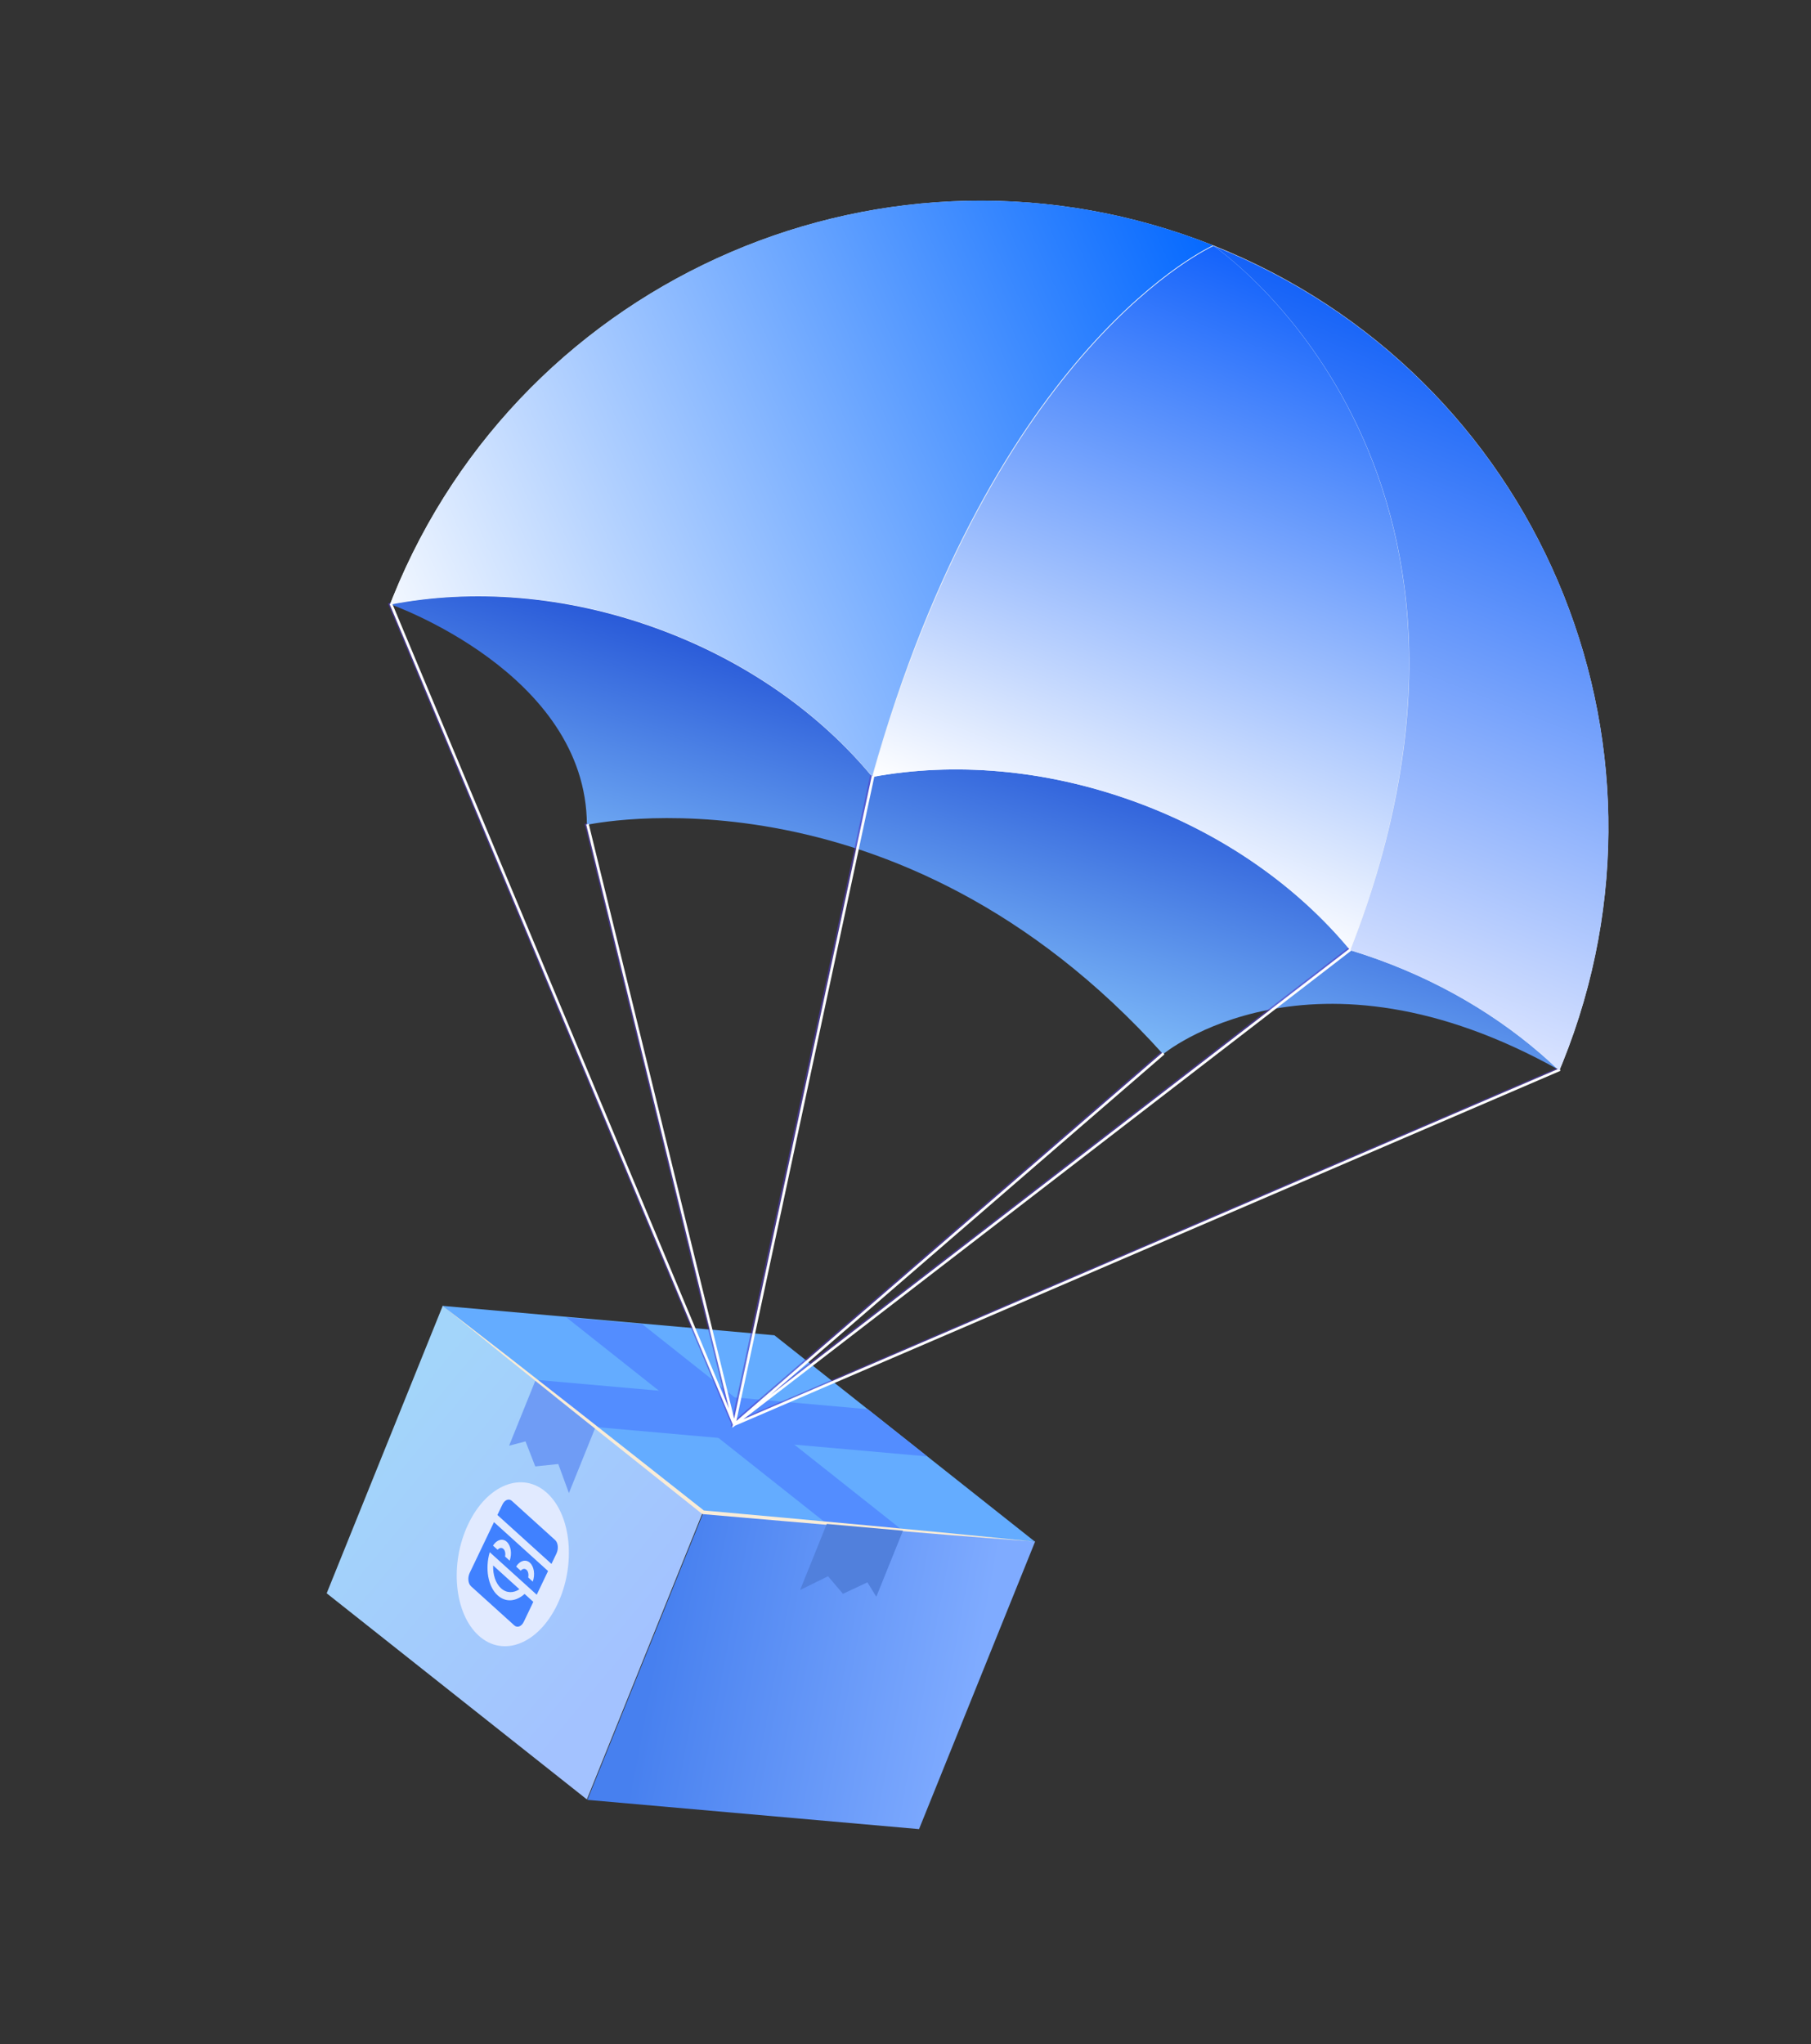 <svg xmlns="http://www.w3.org/2000/svg" viewBox="0 0 70 79">
    <rect x="0" y="0" width="70" height="79" fill="#333333" stroke="none"/>
    <path fill="url(#Airdrop_svg__a)" d="m35.523 70.684-12.818-1.13 4.489-11.115 12.817 1.13-4.488 11.115z"/>
    <path fill="url(#Airdrop_svg__b)" d="m12.627 61.571 10.058 7.966 4.488-11.116-10.058-7.965-4.488 11.115z"/>
    <g clip-path="url('#Airdrop_svg__c')">
        <path fill="#E1EAFF" d="M18.502 63.207c.95.86 2.31.322 3.039-1.202.728-1.523.55-3.455-.4-4.314-.95-.86-2.311-.322-3.04 1.201-.729 1.524-.549 3.456.401 4.315z"/>
        <path fill="#4081FF" fill-rule="evenodd" d="m21.184 60.71-.438.916-1.741-1.575-.075-.068c-.186.628-.07 1.328.306 1.668.31.282.715.241 1.041-.055l.337.306-.368.77c-.086.181-.251.245-.366.14L18.207 61.3c-.115-.104-.138-.337-.051-.519l.938-1.96 2.09 1.89zm-1.107.704c-.233.155-.499.155-.71-.036-.212-.19-.318-.527-.306-.883l1.016.92zm-.489-1.834c-.164-.148-.39-.08-.532.149l.178.16c.065-.077.156-.095.223-.034.067.06.09.181.065.295l.178.161c.095-.269.052-.582-.112-.73zm.894.81c-.164-.149-.391-.08-.532.148l.178.161c.065-.078.155-.096.223-.035.067.06.09.181.065.295l.177.161c.096-.27.052-.583-.111-.73zm.975-.877c.116.105.138.337.052.52l-.193.402-2.09-1.89.193-.403c.087-.182.252-.246.367-.141l1.671 1.512z" clip-rule="evenodd"/>
    </g>
    <path fill="#6F9CF5" d="m19.678 55.867.635-.166.377.968.889-.094.411 1.123 1.03-2.553-2.312-1.83-1.03 2.552z"/>
    <path fill="#64ACFF" d="M29.933 51.6 17.1 50.463l10.074 7.98 12.833 1.136L29.933 51.6z"/>
    <path fill="url(#Airdrop_svg__d)" d="M15.085 23.35s7.58 2.652 7.6 8.526c0 0 11.926-2.642 22.271 8.862 0 0 5.713-4.768 15.328.622l-1.685-7.621-21.316-10.88-14.076-5.6-8.122 6.091z"/>
    <path fill="#538DFF" d="m23.005 55.144 12.834 1.137-2.298-1.824-12.834-1.136 2.298 1.823z"/>
    <path fill="#538DFF" d="m31.969 58.892-10.074-7.98 2.93.258L34.9 59.15l-2.93-.258z"/>
    <path fill="#F0F2F6" d="M33.718 30.023c3.128-.574 6.653-.308 10.114.947 3.465 1.255 6.335 3.308 8.355 5.75.36.108.72.228 1.08.358 2.752.997 5.127 2.497 7 4.295l.125-.3c5.035-12.477-1.003-26.619-13.488-31.586-12.484-4.967-26.686 1.122-31.72 13.6-.038.093-.073.187-.11.28 3.173-.618 6.765-.367 10.293.912 3.464 1.255 6.331 3.305 8.35 5.744z"/>
    <path fill="#553DC4" d="m28.345 55.07 31.908-13.715-.04-.093-31.544 13.559 23.515-18.124-.061-.082L29.72 53.881l15.224-13.16-.067-.077L28.4 54.888l5.334-24.918-.1-.021-5.32 24.848-5.621-22.985-.1.024 5.52 22.569L15.09 23.284l-.095.04L28.264 55.03l-.025.12.047-.037.001.005.058-.049z" opacity=".56"/>
    <path fill="#fff" d="M28.409 55.096 60.317 41.38l-.04-.092-31.545 13.558 23.516-18.124-.062-.081-22.402 17.265 15.224-13.16-.067-.077-16.478 14.244 5.335-24.918-.1-.02-5.32 24.847-5.622-22.985-.099.025 5.52 22.568-13.023-31.121-.094.04 13.268 31.707-.026.12.048-.037.001.005.058-.048z"/>
    <path fill="#F9ECD7" d="m17.1 50.456 2.541 1.968 2.531 1.98 2.525 1.988 2.523 1.99-.038-.014 3.208.29 3.208.295 3.207.305 3.206.319-3.212-.249-3.21-.264-3.21-.275-3.21-.277-.022-.002-.017-.013-2.514-2.002-2.513-2.004-2.506-2.011-2.497-2.024z"/>
    <path fill="#5180DC" d="m33.872 61.704-.344-.556-.946.442-.577-.677-1.079.53 1.03-2.552 2.946.261-1.03 2.552z"/>
    <path fill="url(#Airdrop_svg__e)" d="m60.272 41.374.125-.3c5.033-12.47-1.002-26.602-13.48-31.566 0 0 12.577 8.503 5.278 27.215.36.108.72.227 1.08.358 2.751.997 5.125 2.496 6.997 4.293z"/>
    <path fill="url(#Airdrop_svg__f)" d="M46.89 9.482C34.414 4.52 20.219 10.603 15.186 23.073c-.038.093-.072.187-.109.28 3.171-.617 6.761-.367 10.288.911 3.46 1.254 6.326 3.303 8.345 5.74 4.737-16.79 13.18-20.522 13.18-20.522z"/>
    <path fill="url(#Airdrop_svg__g)" d="M46.91 9.503s-8.443 3.732-13.18 20.52c3.126-.574 6.649-.308 10.108.945 3.463 1.255 6.33 3.306 8.35 5.746 7.297-18.709-5.279-27.211-5.279-27.211z"/>
    <defs>
        <linearGradient id="Airdrop_svg__a" x1="37.636" x2="25.459" y1="65.271" y2="62.971" gradientUnits="userSpaceOnUse">
            <stop stop-color="#7FABFF"/>
            <stop offset="1" stop-color="#4780EF"/>
        </linearGradient>
        <linearGradient id="Airdrop_svg__b" x1="14.488" x2="24.65" y1="55.309" y2="63.776" gradientUnits="userSpaceOnUse">
            <stop stop-color="#A3D5FA"/>
            <stop offset="1" stop-color="#A3C2FF"/>
        </linearGradient>
        <linearGradient id="Airdrop_svg__d" x1="38.367" x2="33.288" y1="22.928" y2="39.755" gradientUnits="userSpaceOnUse">
            <stop stop-color="#002CC9"/>
            <stop offset="1" stop-color="#91CFFF"/>
        </linearGradient>
        <linearGradient id="Airdrop_svg__e" x1="58.213" x2="49.094" y1="14.002" y2="36.927" gradientUnits="userSpaceOnUse">
            <stop stop-color="#1462F8"/>
            <stop offset="1" stop-color="#D9E3FF"/>
        </linearGradient>
        <linearGradient id="Airdrop_svg__f" x1="46.891" x2="12.819" y1="7.7" y2="22.918" gradientUnits="userSpaceOnUse">
            <stop stop-color="#06F"/>
            <stop offset="1" stop-color="#fff"/>
        </linearGradient>
        <linearGradient id="Airdrop_svg__g" x1="51.643" x2="42.795" y1="11.386" y2="33.629" gradientUnits="userSpaceOnUse">
            <stop stop-color="#1463FB"/>
            <stop offset="1" stop-color="#fff"/>
        </linearGradient>
        <clipPath id="Airdrop_svg__c">
            <path fill="#fff" d="m19.137 56.68 4.028 1.856-2.657 5.682-4.028-1.857z"/>
        </clipPath>
    </defs>
</svg>
